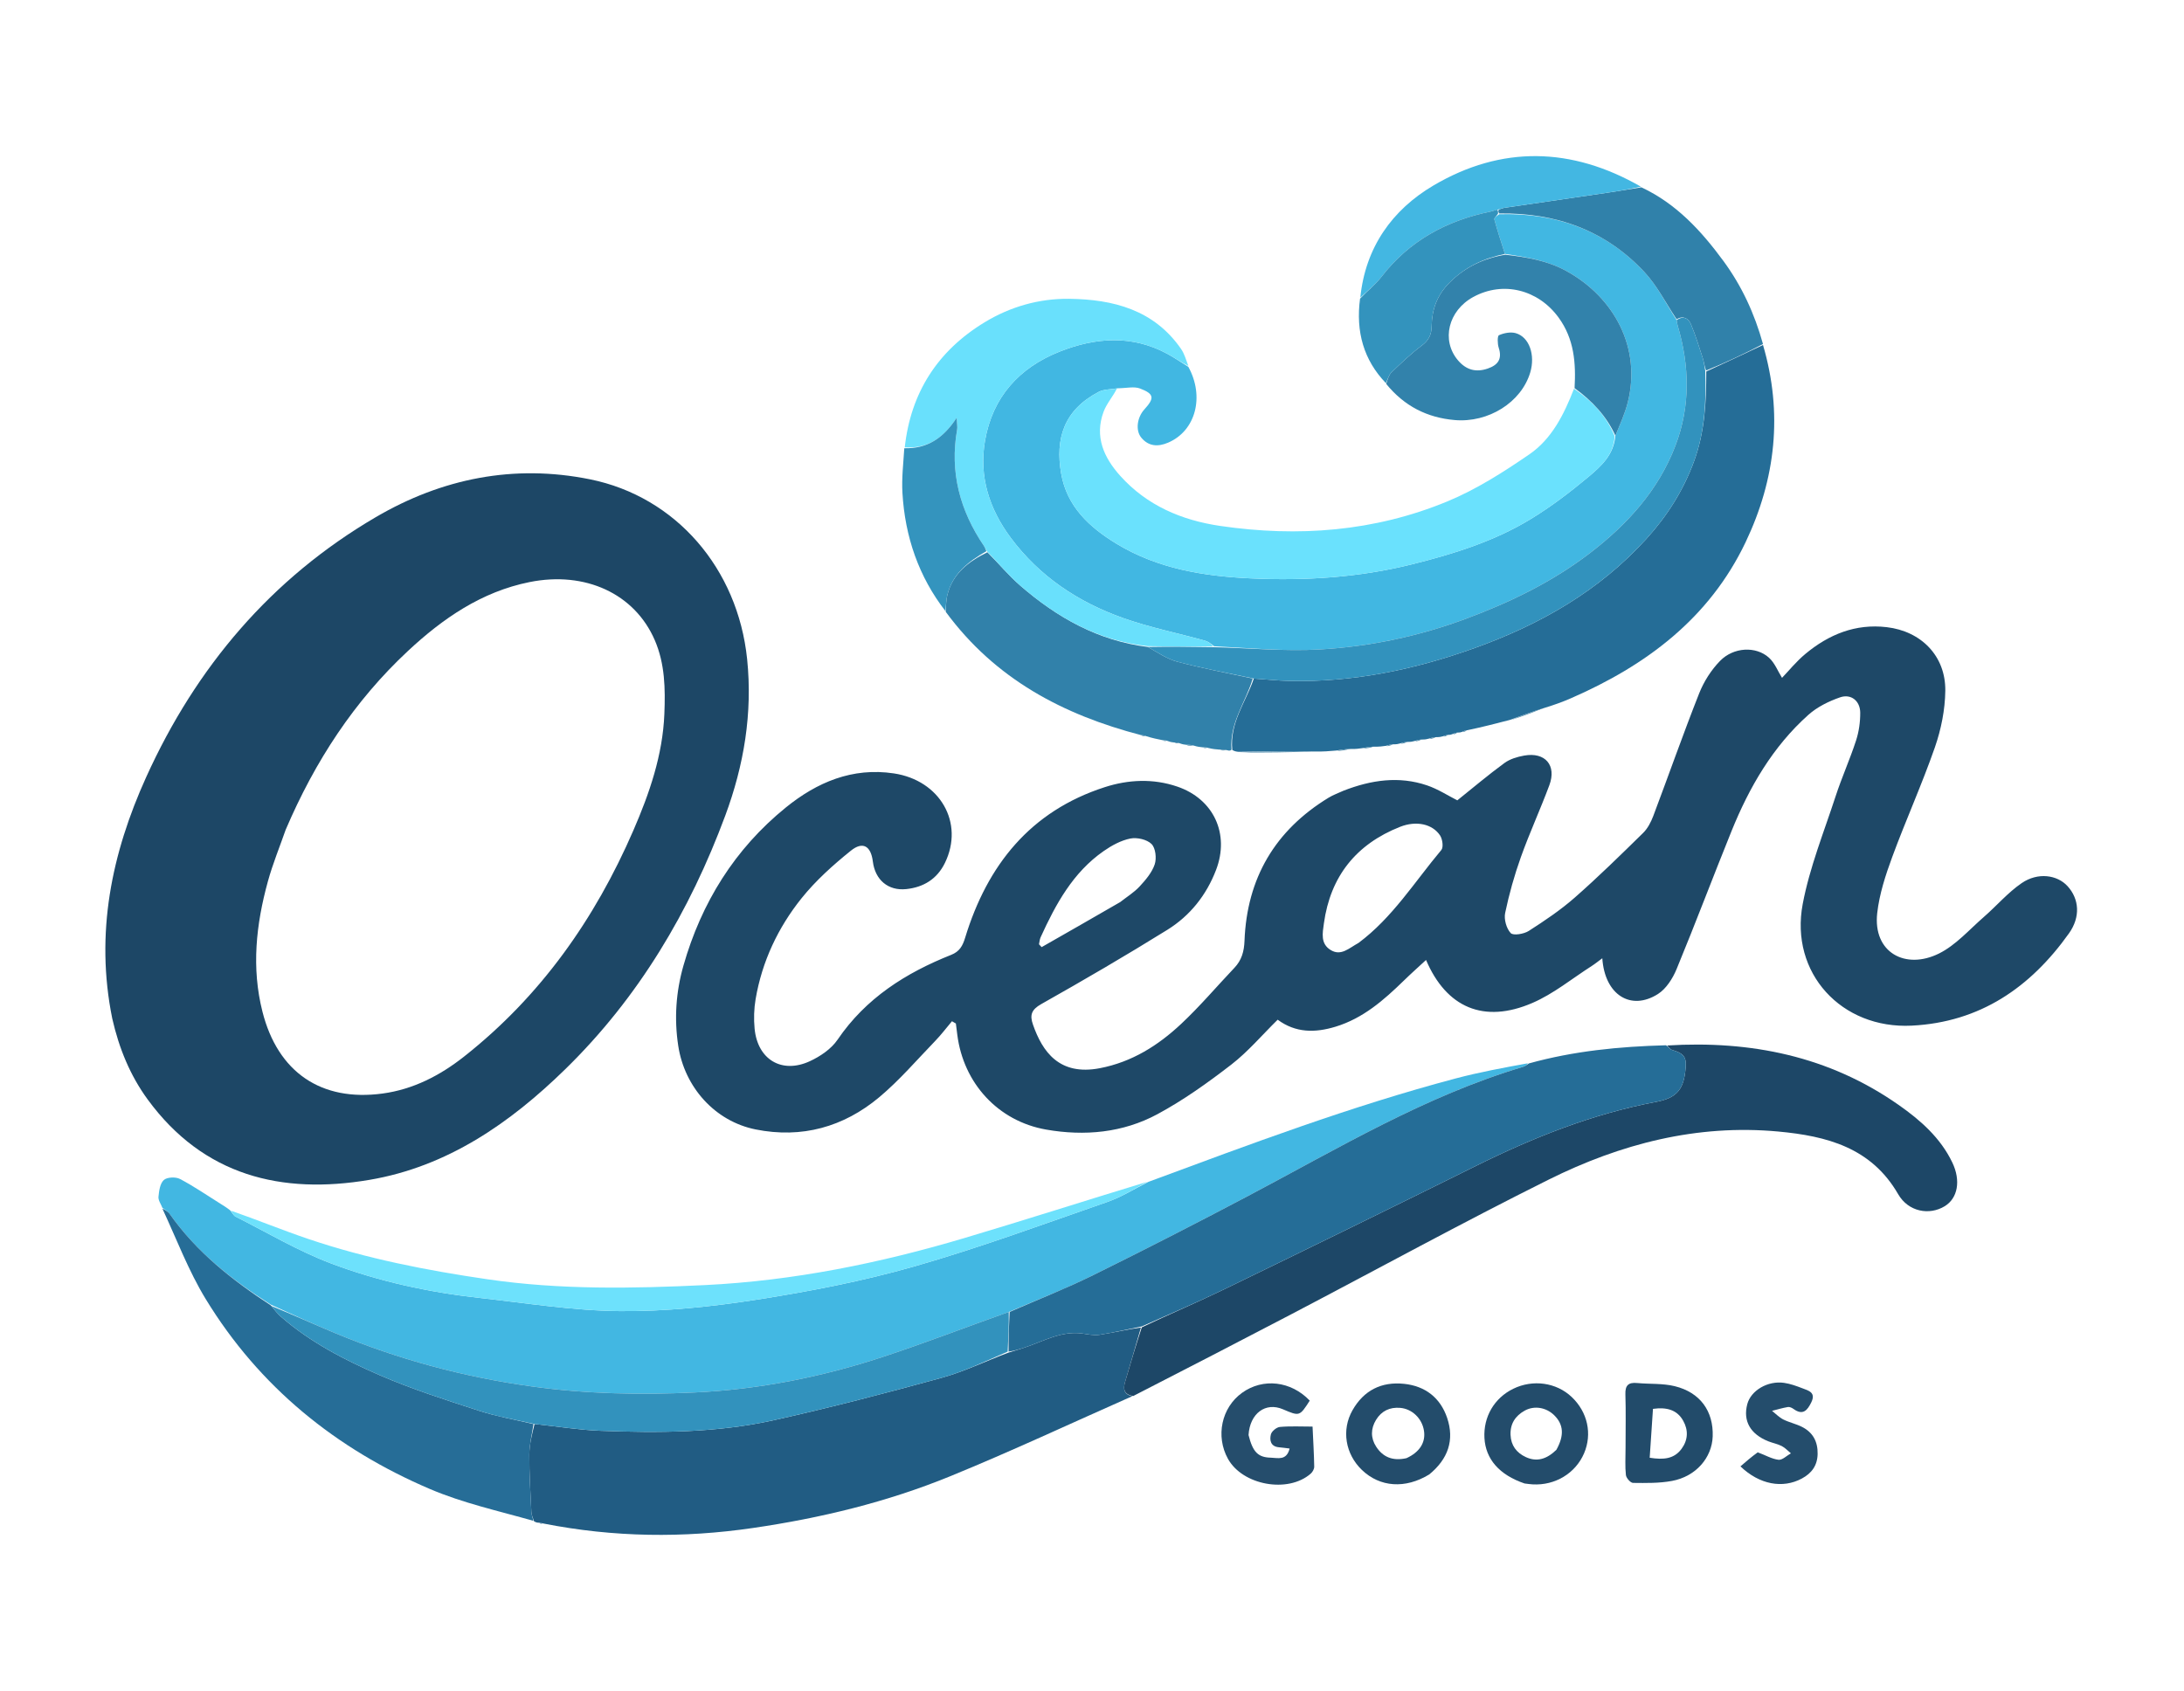 <svg version="1.1" id="Layer_1" xmlns="http://www.w3.org/2000/svg" xmlns:xlink="http://www.w3.org/1999/xlink" x="0px" y="0px"
	 width="100%" viewBox="0 0 917 710" enable-background="new 0 0 917 710" xml:space="preserve">
<path fill="#1E4867" opacity="1" stroke="none" 
	d="
M564.077,332.058 
	C575.773,327.507 587.376,325.828 599.122,329.794 
	C603.774,331.365 608.017,334.149 611.888,336.099 
	C618.444,330.85 624.876,325.401 631.66,320.433 
	C633.971,318.74 637.087,317.809 639.972,317.298 
	C648.781,315.736 653.64,321.387 650.53,329.743 
	C646.757,339.884 642.217,349.743 638.575,359.927 
	C635.841,367.57 633.636,375.457 631.97,383.397 
	C631.415,386.043 632.495,389.905 634.299,391.84 
	C635.362,392.982 639.834,392.25 641.867,390.947 
	C648.57,386.65 655.255,382.157 661.222,376.915 
	C671.103,368.233 680.509,359 689.903,349.784 
	C691.828,347.894 693.209,345.2 694.18,342.627 
	C700.647,325.496 706.696,308.204 713.429,291.18 
	C715.391,286.219 718.497,281.339 722.215,277.531 
	C727.905,271.702 737.3,271.29 742.727,276.183 
	C745.192,278.405 746.5,281.91 748.221,284.654 
	C750.955,281.818 754.173,277.81 758.047,274.591 
	C767.88,266.421 779.049,261.84 792.167,263.371 
	C806.633,265.059 816.947,275.448 816.777,290.07 
	C816.685,298.038 815.024,306.309 812.395,313.86 
	C806.983,329.399 800.176,344.446 794.488,359.897 
	C791.695,367.486 789.106,375.407 788.198,383.38 
	C786.299,400.059 800.088,407.403 814.147,400.411 
	C821.212,396.898 826.83,390.404 832.949,385.083 
	C838.318,380.413 843.028,374.845 848.842,370.861 
	C855.622,366.214 863.757,367.358 868.122,372.153 
	C873.021,377.534 873.599,385.082 868.702,391.96 
	C852.52,414.683 831.371,429.273 802.675,430.712 
	C773.198,432.19 751.417,408.637 756.911,379.618 
	C759.825,364.226 765.821,349.396 770.714,334.407 
	C773.293,326.505 776.733,318.884 779.304,310.981 
	C780.513,307.265 781.084,303.178 781.056,299.265 
	C781.02,294.341 777.211,291.247 772.592,292.845 
	C767.846,294.487 762.972,296.893 759.266,300.208 
	C744.308,313.587 734.483,330.577 727.032,348.973 
	C719.222,368.255 711.901,387.738 703.955,406.962 
	C702.325,410.906 699.591,415.228 696.128,417.428 
	C684.739,424.663 673.787,417.801 672.762,402.418 
	C671.008,403.705 669.718,404.767 668.32,405.661 
	C660.077,410.929 652.316,417.33 643.449,421.164 
	C622.992,430.008 607.293,423.115 598.751,403.135 
	C595.699,405.965 592.503,408.806 589.443,411.788 
	C581.039,419.975 572.338,427.629 560.747,431.157 
	C552.175,433.766 544.018,433.8 536.46,428.216 
	C529.851,434.712 523.992,441.663 516.96,447.095 
	C507.122,454.694 496.872,462.017 485.957,467.9 
	C471.465,475.711 455.364,477.18 439.259,474.363 
	C419.021,470.823 404.518,454.865 401.942,434.542 
	C401.742,432.968 401.544,431.393 401.345,429.818 
	C400.796,429.5 400.246,429.183 399.697,428.866 
	C397.369,431.626 395.189,434.531 392.685,437.12 
	C384.938,445.13 377.633,453.694 369.122,460.806 
	C354.173,473.298 336.635,478.179 317.28,474.301 
	C300.193,470.877 287.434,456.58 284.777,439.199 
	C283.032,427.78 283.809,416.563 286.94,405.568 
	C294.491,379.053 308.526,356.464 329.968,339.086 
	C342.966,328.551 357.857,322.147 375.345,324.791 
	C394.739,327.724 404.944,345.559 396.747,362.38 
	C393.453,369.139 387.78,372.595 380.548,373.367 
	C372.896,374.183 367.441,369.492 366.482,361.775 
	C365.677,355.291 362.304,353.169 357.245,357.247 
	C349.803,363.247 342.512,369.777 336.558,377.204 
	C326.665,389.547 319.966,403.756 317.269,419.521 
	C316.575,423.58 316.444,427.855 316.835,431.957 
	C318.073,444.939 328.226,451.087 340.03,445.647 
	C344.41,443.629 349.022,440.502 351.667,436.614 
	C363.544,419.157 380.299,408.573 399.37,400.987 
	C402.874,399.594 404.173,397.274 405.243,393.769 
	C414.546,363.298 432.625,340.646 463.823,330.573 
	C473.752,327.367 484.163,326.856 494.33,330.33 
	C509.612,335.553 516.364,350.205 510.602,365.288 
	C506.533,375.941 499.653,384.559 490.128,390.477 
	C472.736,401.284 455.028,411.599 437.192,421.659 
	C433.034,424.004 432.316,426.274 433.718,430.29 
	C437.68,441.635 444.755,451.863 461.791,448.584 
	C475.313,445.982 486.283,439.026 495.967,429.95 
	C503.845,422.567 510.857,414.263 518.306,406.417 
	C521.344,403.216 522.361,399.555 522.531,395.115 
	C523.538,368.817 535.343,348.696 557.861,334.973 
	C559.696,333.855 561.762,333.117 564.077,332.058 
M570.388,395.986 
	C584.659,385.375 593.967,370.302 605.173,356.952 
	C606.138,355.803 605.667,352.373 604.633,350.822 
	C601.426,346.013 594.662,344.531 587.865,347.216 
	C569.414,354.503 558.591,368.026 555.868,387.759 
	C555.309,391.812 554.321,396.384 558.837,399.033 
	C563.126,401.549 566.349,398.195 570.388,395.986 
M470.333,378.828 
	C473.08,376.666 476.142,374.795 478.49,372.263 
	C481.034,369.519 483.678,366.416 484.829,362.984 
	C485.679,360.451 485.203,356.133 483.5,354.438 
	C481.572,352.52 477.399,351.574 474.589,352.138 
	C470.659,352.925 466.775,355.053 463.416,357.39 
	C450.483,366.386 443.265,379.707 436.927,393.6 
	C436.517,394.499 436.465,395.561 436.247,396.547 
	C436.616,396.945 436.985,397.343 437.354,397.742 
	C448.155,391.577 458.956,385.413 470.333,378.828 
z"/>
<path fill="#1D4766" opacity="1" stroke="none" 
	d="
M47.135,427.748 
	C39.871,391.952 46.849,358.387 61.407,326.28 
	C82.305,280.187 113.819,242.906 157.77,217.182 
	C185.564,200.913 215.762,194.828 247.707,201.281 
	C283.784,208.568 309.779,238.775 313.698,276.777 
	C316.039,299.48 312.368,321.361 304.52,342.502 
	C289.619,382.645 268.198,418.844 237.381,448.965 
	C214.111,471.709 187.779,489.936 155.128,495.473 
	C118.224,501.732 85.448,493.76 62.018,461.729 
	C54.668,451.68 49.994,440.301 47.135,427.748 
M119.931,348.49 
	C117.419,355.703 114.498,362.803 112.474,370.151 
	C107.51,388.173 105.523,406.444 110.204,424.877 
	C116.661,450.304 134.849,462.712 160.638,459.22 
	C173.512,457.477 184.758,451.657 194.811,443.73 
	C226.931,418.406 249.756,386.022 265.927,348.744 
	C272.711,333.106 278.252,317.077 278.948,299.794 
	C279.373,289.254 279.212,278.768 274.931,268.859 
	C266.496,249.337 245.785,239.727 222.333,244.444 
	C202.165,248.501 185.912,259.729 171.278,273.376 
	C148.787,294.348 132.272,319.584 119.931,348.49 
z"/>
<path fill="#42B7E2" opacity="1" stroke="none" 
	d="
M482.154,496.326 
	C524.721,480.551 567.218,464.551 611.164,452.895 
	C621.117,450.255 631.275,448.389 641.537,446.518 
	C641.007,447.251 640.317,447.768 639.543,447.998 
	C598.379,460.263 561.813,482.286 524.212,502.147 
	C502.621,513.551 480.882,524.691 458.986,535.498 
	C447.546,541.146 435.624,545.817 423.545,550.954 
	C405.531,557.345 388.031,564.138 370.219,569.977 
	C344.765,578.32 318.511,583.498 291.79,584.752 
	C268.923,585.825 246.004,585.385 223.155,582.211 
	C194.691,578.258 167.273,570.88 140.793,559.872 
	C131.763,556.118 122.865,552.046 113.689,547.865 
	C97.269,537.433 82.47,525.699 71.314,509.871 
	C70.547,508.782 69.234,508.077 68.174,507.194 
	C67.584,505.656 66.398,504.062 66.538,502.595 
	C66.774,500.124 67.18,496.992 68.783,495.538 
	C70.139,494.308 73.766,494.158 75.565,495.101 
	C81.425,498.175 86.907,501.97 92.538,505.483 
	C93.777,506.256 95.027,507.013 96.643,508.265 
	C97.642,509.489 98.123,510.519 98.921,510.92 
	C112.251,517.618 125.194,525.37 139.083,530.606 
	C159.107,538.155 180.108,542.705 201.449,545.069 
	C221.029,547.238 240.638,550.409 260.258,550.59 
	C279.381,550.766 298.698,548.759 317.632,545.806 
	C339.851,542.34 362.101,538.046 383.699,531.879 
	C411.139,524.043 437.989,514.111 464.976,504.742 
	C470.955,502.666 476.441,499.169 482.154,496.326 
z"/>
<path fill="#41B7E2" opacity="1" stroke="none" 
	d="
M498.961,154.058 
	C505.836,166.595 502.035,180.933 490.464,185.885 
	C486.297,187.669 482.307,187.557 479.191,183.781 
	C476.705,180.766 477.396,175.314 480.499,171.909 
	C484.806,167.183 484.653,165.428 478.671,163.151 
	C476.169,162.198 472.992,163.017 469.317,163.054 
	C466.098,163.545 463.403,163.474 461.315,164.566 
	C446.66,172.23 443.014,184.243 445.549,198.862 
	C447.957,212.753 457.446,221.466 468.89,228.401 
	C486.174,238.874 505.455,241.969 525.139,242.888 
	C547.948,243.952 570.617,242.523 592.894,236.976 
	C610.207,232.665 627.216,227.372 642.538,218.084 
	C651.143,212.867 659.248,206.683 666.984,200.224 
	C672.233,195.842 677.618,190.961 678.249,182.961 
	C680.222,178.161 682.282,173.648 683.471,168.916 
	C689.189,146.162 677.839,124.941 657.753,113.848 
	C649.691,109.395 640.951,107.989 631.884,106.63 
	C630.257,101.574 628.722,96.866 627.419,92.095 
	C627.275,91.567 628.454,90.677 629.483,89.967 
	C653.532,89.308 674.057,96.797 690.278,114.06 
	C695.74,119.873 699.442,127.34 703.97,134.446 
	C704.134,135.488 704.236,136.146 704.423,136.78 
	C709.393,153.629 709.824,170.429 703.508,187.035 
	C696.371,205.801 683.42,220.07 667.781,232.098 
	C651.98,244.25 634.292,252.844 615.655,259.786 
	C595.756,267.199 575.175,271.538 554.138,272.732 
	C539.438,273.566 524.61,272.144 509.779,271.387 
	C508.467,270.362 507.288,269.412 505.949,269.042 
	C494.47,265.865 482.711,263.5 471.518,259.531 
	C452.715,252.864 436.466,242.071 424.38,225.84 
	C415.389,213.766 410.978,200.159 413.568,185.13 
	C416.735,166.748 427.921,154.377 444.978,147.632 
	C460.011,141.688 475.295,140.553 490.166,148.612 
	C493.193,150.253 496.034,152.234 498.961,154.058 
z"/>
<path fill="#215C83" opacity="1" stroke="none" 
	d="
M475.479,586.296 
	C449.968,597.575 424.69,609.425 398.881,619.975 
	C372.351,630.82 344.539,637.521 316.176,641.663 
	C286.983,645.928 257.825,645.641 228.153,639.792 
	C227.107,639.466 226.691,639.46 226.274,639.453 
	C225.686,639.433 225.098,639.413 224.211,638.833 
	C223.633,637.151 223.155,636.039 223.103,634.906 
	C222.734,626.865 222.194,618.818 222.247,610.776 
	C222.275,606.52 223.382,602.272 224.441,598.019 
	C233.928,598.993 242.957,600.494 252.03,600.845 
	C276.447,601.79 300.935,601.729 324.896,596.402 
	C348.491,591.157 371.911,585.049 395.222,578.642 
	C404.752,576.022 413.792,571.621 423.44,568.018 
	C426.018,567.276 428.212,566.546 430.406,565.817 
	C438.208,563.223 445.565,558.835 454.294,559.985 
	C456.722,560.304 459.25,560.905 461.603,560.544 
	C467.465,559.644 473.253,558.264 479.045,557.477 
	C476.802,565.38 474.566,572.879 472.375,580.39 
	C471.524,583.31 471.902,585.664 475.479,586.296 
z"/>
<path fill="#256D97" opacity="1" stroke="none" 
	d="
M581.958,313.204 
	C580.523,313.408 579.088,313.613 577.055,313.56 
	C574.935,313.602 573.413,313.902 571.891,314.202 
	C570.516,314.396 569.141,314.59 567.07,314.529 
	C564.568,314.582 562.762,314.891 560.957,315.2 
	C558.234,315.436 555.512,315.672 552.052,315.593 
	C540.901,315.425 530.486,315.574 520.071,315.722 
	C519.31,315.656 518.548,315.59 517.412,314.971 
	C516.227,303.443 523.112,294.805 526.445,284.956 
	C531.7,285.301 536.491,285.834 541.292,285.946 
	C568.19,286.573 594.005,281.186 619.226,272.115 
	C646.716,262.227 671.428,248.163 691.271,226.285 
	C699.968,216.697 706.736,206.037 711.229,193.858 
	C715.756,181.587 716.443,168.904 716.412,155.997 
	C724.591,152.254 732.414,148.561 740.237,144.868 
	C748.631,173.433 745.584,201.144 732.927,227.696 
	C717.674,259.691 691.152,279.502 659.455,293.29 
	C656.105,294.747 652.663,295.995 648.499,297.27 
	C643.119,298.914 638.505,300.629 633.891,302.345 
	C628.175,303.827 622.46,305.31 616.21,306.619 
	C615.079,306.743 614.484,307.042 613.889,307.341 
	C613.469,307.492 613.049,307.643 612.154,307.617 
	C611.082,307.713 610.484,307.987 609.887,308.26 
	C609.468,308.43 609.05,308.599 608.158,308.601 
	C607.086,308.686 606.487,308.937 605.888,309.188 
	C605.157,309.384 604.426,309.581 603.135,309.556 
	C601.68,309.623 600.784,309.91 599.888,310.197 
	C599.156,310.39 598.425,310.583 597.134,310.555 
	C595.679,310.622 594.784,310.91 593.888,311.197 
	C593.156,311.39 592.425,311.583 591.135,311.555 
	C589.68,311.621 588.784,311.907 587.888,312.194 
	C587.16,312.394 586.431,312.595 585.111,312.567 
	C583.666,312.628 582.812,312.916 581.958,313.204 
z"/>
<path fill="#1D4767" opacity="1" stroke="none" 
	d="
M475.823,586.242 
	C471.902,585.664 471.524,583.31 472.375,580.39 
	C474.566,572.879 476.802,565.38 479.398,557.41 
	C491.281,551.748 502.915,546.819 514.266,541.308 
	C549.429,524.235 584.549,507.07 619.56,489.689 
	C643.782,477.664 668.786,467.716 695.369,462.718 
	C703.567,461.177 706.618,457.873 707.566,450.244 
	C708.302,444.324 707.747,442.588 701.94,440.868 
	C701.171,440.64 700.622,439.672 699.972,439.047 
	C735.057,436.888 767.954,443.518 797.159,463.987 
	C806.302,470.394 814.753,477.795 819.73,488.206 
	C823.37,495.818 822.008,503.185 816.554,506.526 
	C810.063,510.502 801.252,508.886 796.987,501.495 
	C785.671,481.886 766.949,477.063 746.683,475.181 
	C712.472,472.003 680.366,480.367 650.159,495.418 
	C613.82,513.525 578.192,533.056 542.215,551.893 
	C520.239,563.4 498.186,574.761 475.823,586.242 
z"/>
<path fill="#256D97" opacity="1" stroke="none" 
	d="
M699.516,438.954 
	C700.622,439.672 701.171,440.64 701.94,440.868 
	C707.747,442.588 708.302,444.324 707.566,450.244 
	C706.618,457.873 703.567,461.177 695.369,462.718 
	C668.786,467.716 643.782,477.664 619.56,489.689 
	C584.549,507.07 549.429,524.235 514.266,541.308 
	C502.915,546.819 491.281,551.748 479.424,557.01 
	C473.253,558.264 467.465,559.644 461.603,560.544 
	C459.25,560.905 456.722,560.304 454.294,559.985 
	C445.565,558.835 438.208,563.223 430.406,565.817 
	C428.212,566.546 426.018,567.276 423.477,567.599 
	C423.394,561.772 423.656,556.351 423.919,550.93 
	C435.624,545.817 447.546,541.146 458.986,535.498 
	C480.882,524.691 502.621,513.551 524.212,502.147 
	C561.813,482.286 598.379,460.263 639.543,447.998 
	C640.317,447.768 641.007,447.251 641.937,446.579 
	C660.791,441.35 679.844,439.478 699.516,438.954 
z"/>
<path fill="#6AE1FD" opacity="1" stroke="none" 
	d="
M677.934,183.148 
	C677.618,190.961 672.233,195.842 666.984,200.224 
	C659.248,206.683 651.143,212.867 642.538,218.084 
	C627.216,227.372 610.207,232.665 592.894,236.976 
	C570.617,242.523 547.948,243.952 525.139,242.888 
	C505.455,241.969 486.174,238.874 468.89,228.401 
	C457.446,221.466 447.957,212.753 445.549,198.862 
	C443.014,184.243 446.66,172.23 461.315,164.566 
	C463.403,163.474 466.098,163.545 468.953,163.17 
	C467.345,166.464 464.663,169.429 463.366,172.91 
	C459.475,183.357 463.49,192.201 470.391,199.866 
	C481.574,212.288 496.127,218.483 512.321,220.858 
	C544.971,225.647 577.101,223.226 607.711,210.56 
	C619.853,205.536 631.253,198.273 642.138,190.789 
	C651.529,184.331 656.662,174.126 660.873,163.243 
	C668.588,168.445 674.536,174.747 677.934,183.148 
z"/>
<path fill="#266D97" opacity="1" stroke="none" 
	d="
M224.002,598.021 
	C223.382,602.272 222.275,606.52 222.247,610.776 
	C222.194,618.818 222.734,626.865 223.103,634.906 
	C223.155,636.039 223.633,637.151 223.959,638.664 
	C209.451,634.537 194.381,631.227 180.442,625.27 
	C141.038,608.431 108.842,582.366 86.375,545.527 
	C79.157,533.69 74.19,520.48 68.184,507.546 
	C69.234,508.077 70.547,508.782 71.314,509.871 
	C82.47,525.699 97.269,537.433 113.746,548.199 
	C115.364,550.207 116.599,551.75 118.066,553.027 
	C130.357,563.728 144.739,571.127 159.472,577.519 
	C172.943,583.363 187.036,587.841 201.024,592.403 
	C208.499,594.841 216.331,596.184 224.002,598.021 
z"/>
<path fill="#3181AA" opacity="1" stroke="none" 
	d="
M525.986,284.948 
	C523.112,294.805 516.227,303.443 517.067,314.806 
	C516.634,315.268 516.172,315.342 515.253,315.055 
	C513.888,314.729 512.978,314.764 512.069,314.798 
	C510.656,314.691 509.243,314.585 507.342,314.109 
	C506.254,313.773 505.655,313.804 505.056,313.836 
	C503.97,313.734 502.884,313.631 501.304,313.128 
	C499.899,312.742 498.988,312.756 498.077,312.77 
	C497.304,312.685 496.531,312.6 495.312,312.143 
	C494.263,311.787 493.662,311.802 493.061,311.816 
	C492.29,311.736 491.52,311.655 490.313,311.19 
	C489.271,310.808 488.666,310.811 488.061,310.814 
	C485.963,310.398 483.865,309.981 481.324,309.175 
	C480.285,308.758 479.69,308.732 479.094,308.706 
	C446.501,300.204 417.921,285.26 397.099,256.943 
	C397.227,254.107 397.248,251.961 397.745,249.932 
	C399.954,240.918 406.568,235.838 414.578,231.908 
	C419.373,236.695 423.539,241.733 428.412,245.955 
	C443.861,259.34 461.133,269.12 481.961,271.689 
	C486.108,274.033 490.034,276.756 494.375,277.898 
	C504.808,280.643 515.436,282.646 525.986,284.948 
z"/>
<path fill="#69E0FC" opacity="1" stroke="none" 
	d="
M481.928,271.35 
	C461.133,269.12 443.861,259.34 428.412,245.955 
	C423.539,241.733 419.373,236.695 414.471,231.579 
	C413.767,230.531 413.545,229.889 413.176,229.346 
	C403.057,214.475 398.685,198.293 401.869,180.344 
	C402.073,179.193 401.787,177.955 401.666,175.454 
	C396.011,184.142 389.219,188.466 379.878,187.859 
	C382.416,164.864 393.661,147.364 413.359,135.377 
	C424.227,128.762 436.333,125.332 448.895,125.482 
	C467.361,125.702 484.52,130.073 495.905,146.545 
	C497.29,148.549 497.967,151.042 498.967,153.683 
	C496.034,152.234 493.193,150.253 490.166,148.612 
	C475.295,140.553 460.011,141.688 444.978,147.632 
	C427.921,154.377 416.735,166.748 413.568,185.13 
	C410.978,200.159 415.389,213.766 424.38,225.84 
	C436.466,242.071 452.715,252.864 471.518,259.531 
	C482.711,263.5 494.47,265.865 505.949,269.042 
	C507.288,269.412 508.467,270.362 509.37,271.425 
	C499.989,271.653 490.959,271.502 481.928,271.35 
z"/>
<path fill="#3282AB" opacity="1" stroke="none" 
	d="
M678.249,182.961 
	C674.536,174.747 668.588,168.445 661.118,162.991 
	C661.727,152.363 660.941,142.32 654.402,133.345 
	C645.832,121.584 631.104,117.897 618.591,124.712 
	C608.068,130.442 605.049,142.916 612.155,151.301 
	C615.627,155.4 619.744,156.457 624.633,154.78 
	C629.026,153.273 630.788,150.722 629.264,146.012 
	C628.728,144.357 628.669,141.081 629.379,140.766 
	C631.472,139.837 634.263,139.295 636.411,139.906 
	C642.118,141.528 644.694,149.103 642.503,156.422 
	C638.744,168.979 624.926,177.64 610.755,176.396 
	C599.255,175.387 589.686,170.62 582.023,161.219 
	C582.705,159.114 583.16,157.396 584.256,156.351 
	C588.318,152.482 592.375,148.547 596.859,145.207 
	C599.85,142.979 601.049,140.65 601.104,136.95 
	C601.207,130.011 603.381,123.931 608.572,118.72 
	C615.196,112.069 623.011,108.465 632.043,106.961 
	C640.951,107.989 649.691,109.395 657.753,113.848 
	C677.839,124.941 689.189,146.162 683.471,168.916 
	C682.282,173.648 680.222,178.161 678.249,182.961 
z"/>
<path fill="#6DE1FC" opacity="1" stroke="none" 
	d="
M481.762,496.273 
	C476.441,499.169 470.955,502.666 464.976,504.742 
	C437.989,514.111 411.139,524.043 383.699,531.879 
	C362.101,538.046 339.851,542.34 317.632,545.806 
	C298.698,548.759 279.381,550.766 260.258,550.59 
	C240.638,550.409 221.029,547.238 201.449,545.069 
	C180.108,542.705 159.107,538.155 139.083,530.606 
	C125.194,525.37 112.251,517.618 98.921,510.92 
	C98.123,510.519 97.642,509.489 96.962,508.409 
	C107.787,512.175 118.555,516.605 129.562,520.328 
	C154.029,528.602 179.267,533.51 204.796,537.241 
	C235.132,541.675 265.669,541.137 296.023,539.661 
	C333.1,537.858 369.505,530.465 405.125,519.852 
	C430.624,512.255 455.962,504.117 481.762,496.273 
z"/>
<path fill="#3081AA" opacity="1" stroke="none" 
	d="
M740.229,144.483 
	C732.414,148.561 724.591,152.254 716.342,155.596 
	C715.605,153.644 715.456,151.991 714.957,150.452 
	C713.401,145.658 711.925,140.818 709.991,136.174 
	C708.966,133.714 706.78,132.431 703.948,134.05 
	C699.442,127.34 695.74,119.873 690.278,114.06 
	C674.057,96.797 653.532,89.308 629.479,89.645 
	C629.013,88.882 629.013,88.452 629.397,87.96 
	C630.409,87.683 631.022,87.368 631.668,87.272 
	C646.031,85.154 660.399,83.076 674.761,80.952 
	C679.567,80.241 684.358,79.426 689.156,78.658 
	C703.8,85.487 714.336,96.953 723.654,109.652 
	C731.295,120.067 736.677,131.664 740.229,144.483 
z"/>
<path fill="#43B7E2" opacity="1" stroke="none" 
	d="
M688.959,78.385 
	C684.358,79.426 679.567,80.241 674.761,80.952 
	C660.399,83.076 646.031,85.154 631.668,87.272 
	C631.022,87.368 630.409,87.683 629.004,87.994 
	C627.439,88.345 626.666,88.677 625.859,88.843 
	C607.373,92.635 591.736,101.086 580.016,116.279 
	C577.509,119.529 574.133,122.107 571.157,124.995 
	C573.259,103.961 584.493,88.12 601.928,77.858 
	C630.455,61.067 659.863,61.687 688.959,78.385 
z"/>
<path fill="#3393BD" opacity="1" stroke="none" 
	d="
M571.051,125.402 
	C574.133,122.107 577.509,119.529 580.016,116.279 
	C591.736,101.086 607.373,92.635 625.859,88.843 
	C626.666,88.677 627.439,88.345 628.621,88.057 
	C629.013,88.452 629.013,88.882 629.015,89.634 
	C628.454,90.677 627.275,91.567 627.419,92.095 
	C628.722,96.866 630.257,101.574 631.884,106.63 
	C623.011,108.465 615.196,112.069 608.572,118.72 
	C603.381,123.931 601.207,130.011 601.104,136.95 
	C601.049,140.65 599.85,142.979 596.859,145.207 
	C592.375,148.547 588.318,152.482 584.256,156.351 
	C583.16,157.396 582.705,159.114 581.915,160.911 
	C572.577,151.211 569.201,139.299 571.051,125.402 
z"/>
<path fill="#3494BE" opacity="1" stroke="none" 
	d="
M379.686,188.235 
	C389.219,188.466 396.011,184.142 401.666,175.454 
	C401.787,177.955 402.073,179.193 401.869,180.344 
	C398.685,198.293 403.057,214.475 413.176,229.346 
	C413.545,229.889 413.767,230.531 414.165,231.456 
	C406.568,235.838 399.954,240.918 397.745,249.932 
	C397.248,251.961 397.227,254.107 396.968,256.635 
	C385.769,242.221 379.961,225.379 378.906,206.943 
	C378.559,200.863 379.268,194.723 379.686,188.235 
z"/>
<path fill="#254D6C" opacity="1" stroke="none" 
	d="
M524.228,602.634 
	C526.014,609.745 528.156,612.033 533.65,612.146 
	C536.435,612.203 540.181,613.543 541.47,608.301 
	C539.763,608.097 538.4,607.895 537.029,607.779 
	C533.501,607.479 532.995,604.826 533.61,602.369 
	C533.942,601.044 535.989,599.363 537.389,599.236 
	C541.826,598.834 546.323,599.087 551.102,599.087 
	C551.375,604.998 551.708,610.451 551.805,615.907 
	C551.822,616.896 551.109,618.175 550.329,618.857 
	C540.782,627.199 521.748,623.746 515.584,612.622 
	C510.316,603.116 512.872,591.122 521.489,584.913 
	C530.288,578.573 542.076,579.929 549.925,588.185 
	C545.661,594.813 545.661,594.813 538.637,591.805 
	C531.408,588.709 524.793,593.489 524.228,602.634 
z"/>
<path fill="#234C6B" opacity="1" stroke="none" 
	d="
M640.132,622.98 
	C629.515,619.378 623.762,612.726 623.276,603.875 
	C622.789,595.001 627.399,587.108 635.342,583.218 
	C643.597,579.174 653.442,580.544 659.889,586.635 
	C666.594,592.969 668.612,602.147 665.099,610.326 
	C661.493,618.72 652.935,623.887 643.5,623.351 
	C642.505,623.294 641.516,623.153 640.132,622.98 
M653.468,608.856 
	C656.824,602.867 656.543,598.236 652.585,594.336 
	C649.213,591.013 644.21,590.151 640.181,592.385 
	C636.239,594.571 634.053,597.913 634.234,602.55 
	C634.408,606.989 636.734,610.083 640.635,611.889 
	C645.256,614.027 649.366,612.811 653.468,608.856 
z"/>
<path fill="#234C6B" opacity="1" stroke="none" 
	d="
M600.101,619.178 
	C590.035,625.335 579.402,624.547 571.85,617.322 
	C564.882,610.655 563.157,600.523 567.877,592.218 
	C572.624,583.868 580.035,580.132 589.541,581.131 
	C598.454,582.068 604.763,587.004 607.611,595.425 
	C610.765,604.748 608.014,612.713 600.101,619.178 
M590.533,612.351 
	C596.06,609.828 598.655,605.76 597.886,600.821 
	C597.086,595.681 592.921,591.642 587.895,591.224 
	C583.542,590.861 580.086,592.495 577.782,596.228 
	C575.48,599.96 575.468,603.91 577.813,607.524 
	C580.576,611.781 584.621,613.68 590.533,612.351 
z"/>
<path fill="#224B6A" opacity="1" stroke="none" 
	d="
M682.523,607.987 
	C682.523,600.174 682.694,592.853 682.454,585.545 
	C682.33,581.77 683.713,580.446 687.364,580.791 
	C692.632,581.289 698.094,580.874 703.162,582.116 
	C713.878,584.74 719.467,592.634 719.114,603.178 
	C718.812,612.191 712.035,620.047 702.021,621.905 
	C696.686,622.896 691.112,622.794 685.651,622.733 
	C684.599,622.721 682.814,620.689 682.674,619.441 
	C682.267,615.829 682.525,612.142 682.523,607.987 
M694.036,591.646 
	C693.582,598.424 693.127,605.201 692.659,612.17 
	C698.536,613.1 702.946,612.682 706.087,608.358 
	C708.78,604.65 708.922,600.574 706.735,596.654 
	C704.159,592.034 699.808,590.843 694.036,591.646 
z"/>
<path fill="#244D6C" opacity="1" stroke="none" 
	d="
M738.02,609.898 
	C741.18,611.038 743.882,612.672 746.741,613.021 
	C748.345,613.217 750.208,611.286 751.954,610.314 
	C750.677,609.273 749.525,607.989 748.091,607.255 
	C746.333,606.356 744.305,606.003 742.454,605.262 
	C734.879,602.23 731.782,596.706 733.634,589.661 
	C735.139,583.938 742.208,579.72 749.115,580.725 
	C751.716,581.103 754.271,582.038 756.744,582.987 
	C759.321,583.976 762.544,584.715 760.53,588.866 
	C758.865,592.295 756.967,594.55 752.998,591.648 
	C752.358,591.179 751.392,590.746 750.675,590.869 
	C748.435,591.255 746.242,591.915 744.03,592.469 
	C745.583,593.695 746.992,595.207 748.723,596.081 
	C751.231,597.347 754.08,597.935 756.588,599.2 
	C761.178,601.514 763.271,605.371 763.168,610.583 
	C763.072,615.484 760.635,618.706 756.532,620.909 
	C748.5,625.223 738.732,623.455 730.768,615.796 
	C733.083,613.791 735.355,611.823 738.02,609.898 
z"/>
<path fill="#4E8BAC" opacity="1" stroke="none" 
	d="
M520.381,315.984 
	C530.486,315.574 540.901,315.425 551.63,315.538 
	C541.527,315.948 531.109,316.097 520.381,315.984 
z"/>
<path fill="#4E8BAC" opacity="1" stroke="none" 
	d="
M634.253,302.424 
	C638.505,300.629 643.119,298.914 648.14,297.295 
	C643.904,299.095 639.26,300.799 634.253,302.424 
z"/>
<path fill="#4E8BAC" opacity="1" stroke="none" 
	d="
M561.266,315.364 
	C562.762,314.891 564.568,314.582 566.651,314.505 
	C565.144,315 563.36,315.264 561.266,315.364 
z"/>
<path fill="#4E8BAC" opacity="1" stroke="none" 
	d="
M572.248,314.356 
	C573.413,313.902 574.935,313.602 576.693,313.521 
	C575.488,313.997 574.046,314.254 572.248,314.356 
z"/>
<path fill="#4E8BAC" opacity="1" stroke="none" 
	d="
M498.31,312.996 
	C498.988,312.756 499.899,312.742 500.928,312.961 
	C500.212,313.203 499.377,313.213 498.31,312.996 
z"/>
<path fill="#4E8BAC" opacity="1" stroke="none" 
	d="
M512.309,315.015 
	C512.978,314.764 513.888,314.729 514.921,314.923 
	C514.213,315.179 513.381,315.205 512.309,315.015 
z"/>
<path fill="#4E8BAC" opacity="1" stroke="none" 
	d="
M582.19,313.357 
	C582.812,312.916 583.666,312.628 584.731,312.561 
	C584.103,313.025 583.263,313.268 582.19,313.357 
z"/>
<path fill="#4E8BAC" opacity="1" stroke="none" 
	d="
M588.191,312.338 
	C588.784,311.907 589.68,311.621 590.754,311.537 
	C590.12,311.988 589.307,312.235 588.191,312.338 
z"/>
<path fill="#4E8BAC" opacity="1" stroke="none" 
	d="
M594.191,311.341 
	C594.784,310.91 595.679,310.622 596.754,310.537 
	C596.12,310.989 595.308,311.237 594.191,311.341 
z"/>
<path fill="#4E8BAC" opacity="1" stroke="none" 
	d="
M600.192,310.342 
	C600.784,309.91 601.68,309.623 602.754,309.538 
	C602.12,309.989 601.308,310.238 600.192,310.342 
z"/>
<path fill="#4E8BAC" opacity="1" stroke="none" 
	d="
M505.252,314.04 
	C505.655,313.804 506.254,313.773 506.95,313.943 
	C506.514,314.178 505.982,314.211 505.252,314.04 
z"/>
<path fill="#4E8BAC" opacity="1" stroke="none" 
	d="
M493.251,312.027 
	C493.662,311.802 494.263,311.787 494.957,311.978 
	C494.513,312.202 493.977,312.22 493.251,312.027 
z"/>
<path fill="#4E8BAC" opacity="1" stroke="none" 
	d="
M488.25,311.026 
	C488.666,310.811 489.271,310.808 489.964,311.016 
	C489.514,311.23 488.976,311.235 488.25,311.026 
z"/>
<path fill="#4E8BAC" opacity="1" stroke="none" 
	d="
M606.151,309.327 
	C606.487,308.937 607.086,308.686 607.819,308.622 
	C607.44,309.028 606.926,309.247 606.151,309.327 
z"/>
<path fill="#4E8BAC" opacity="1" stroke="none" 
	d="
M479.276,308.921 
	C479.69,308.732 480.285,308.758 480.967,308.987 
	C480.521,309.172 479.989,309.154 479.276,308.921 
z"/>
<path fill="#4E8BAC" opacity="1" stroke="none" 
	d="
M610.156,308.384 
	C610.484,307.987 611.082,307.713 611.817,307.629 
	C611.445,308.048 610.935,308.277 610.156,308.384 
z"/>
<path fill="#4E8BAC" opacity="1" stroke="none" 
	d="
M614.165,307.449 
	C614.484,307.042 615.079,306.743 615.816,306.636 
	C615.451,307.071 614.946,307.313 614.165,307.449 
z"/>
<path fill="#266D97" opacity="1" stroke="none" 
	d="
M226.504,639.676 
	C226.691,639.46 227.107,639.466 227.754,639.695 
	C227.568,639.911 227.15,639.905 226.504,639.676 
z"/>
<path fill="#3292BD" opacity="1" stroke="none" 
	d="
M224.441,598.019 
	C216.331,596.184 208.499,594.841 201.024,592.403 
	C187.036,587.841 172.943,583.363 159.472,577.519 
	C144.739,571.127 130.357,563.728 118.066,553.027 
	C116.599,551.75 115.364,550.207 113.964,548.453 
	C122.865,552.046 131.763,556.118 140.793,559.872 
	C167.273,570.88 194.691,578.258 223.155,582.211 
	C246.004,585.385 268.923,585.825 291.79,584.752 
	C318.511,583.498 344.765,578.32 370.219,569.977 
	C388.031,564.138 405.531,557.345 423.545,550.954 
	C423.656,556.351 423.394,561.772 423.093,567.612 
	C413.792,571.621 404.752,576.022 395.222,578.642 
	C371.911,585.049 348.491,591.157 324.896,596.402 
	C300.935,601.729 276.447,601.79 252.03,600.845 
	C242.957,600.494 233.928,598.993 224.441,598.019 
z"/>
<path fill="#3292BD" opacity="1" stroke="none" 
	d="
M703.97,134.446 
	C706.78,132.431 708.966,133.714 709.991,136.174 
	C711.925,140.818 713.401,145.658 714.957,150.452 
	C715.456,151.991 715.605,153.644 715.985,155.646 
	C716.443,168.904 715.756,181.587 711.229,193.858 
	C706.736,206.037 699.968,216.697 691.271,226.285 
	C671.428,248.163 646.716,262.227 619.226,272.115 
	C594.005,281.186 568.19,286.573 541.292,285.946 
	C536.491,285.834 531.7,285.301 526.445,284.956 
	C515.436,282.646 504.808,280.643 494.375,277.898 
	C490.034,276.756 486.108,274.033 481.961,271.689 
	C490.959,271.502 499.989,271.653 509.429,271.768 
	C524.61,272.144 539.438,273.566 554.138,272.732 
	C575.175,271.538 595.756,267.199 615.655,259.786 
	C634.292,252.844 651.98,244.25 667.781,232.098 
	C683.42,220.07 696.371,205.801 703.508,187.035 
	C709.824,170.429 709.393,153.629 704.423,136.78 
	C704.236,136.146 704.134,135.488 703.97,134.446 
z"/>
</svg>